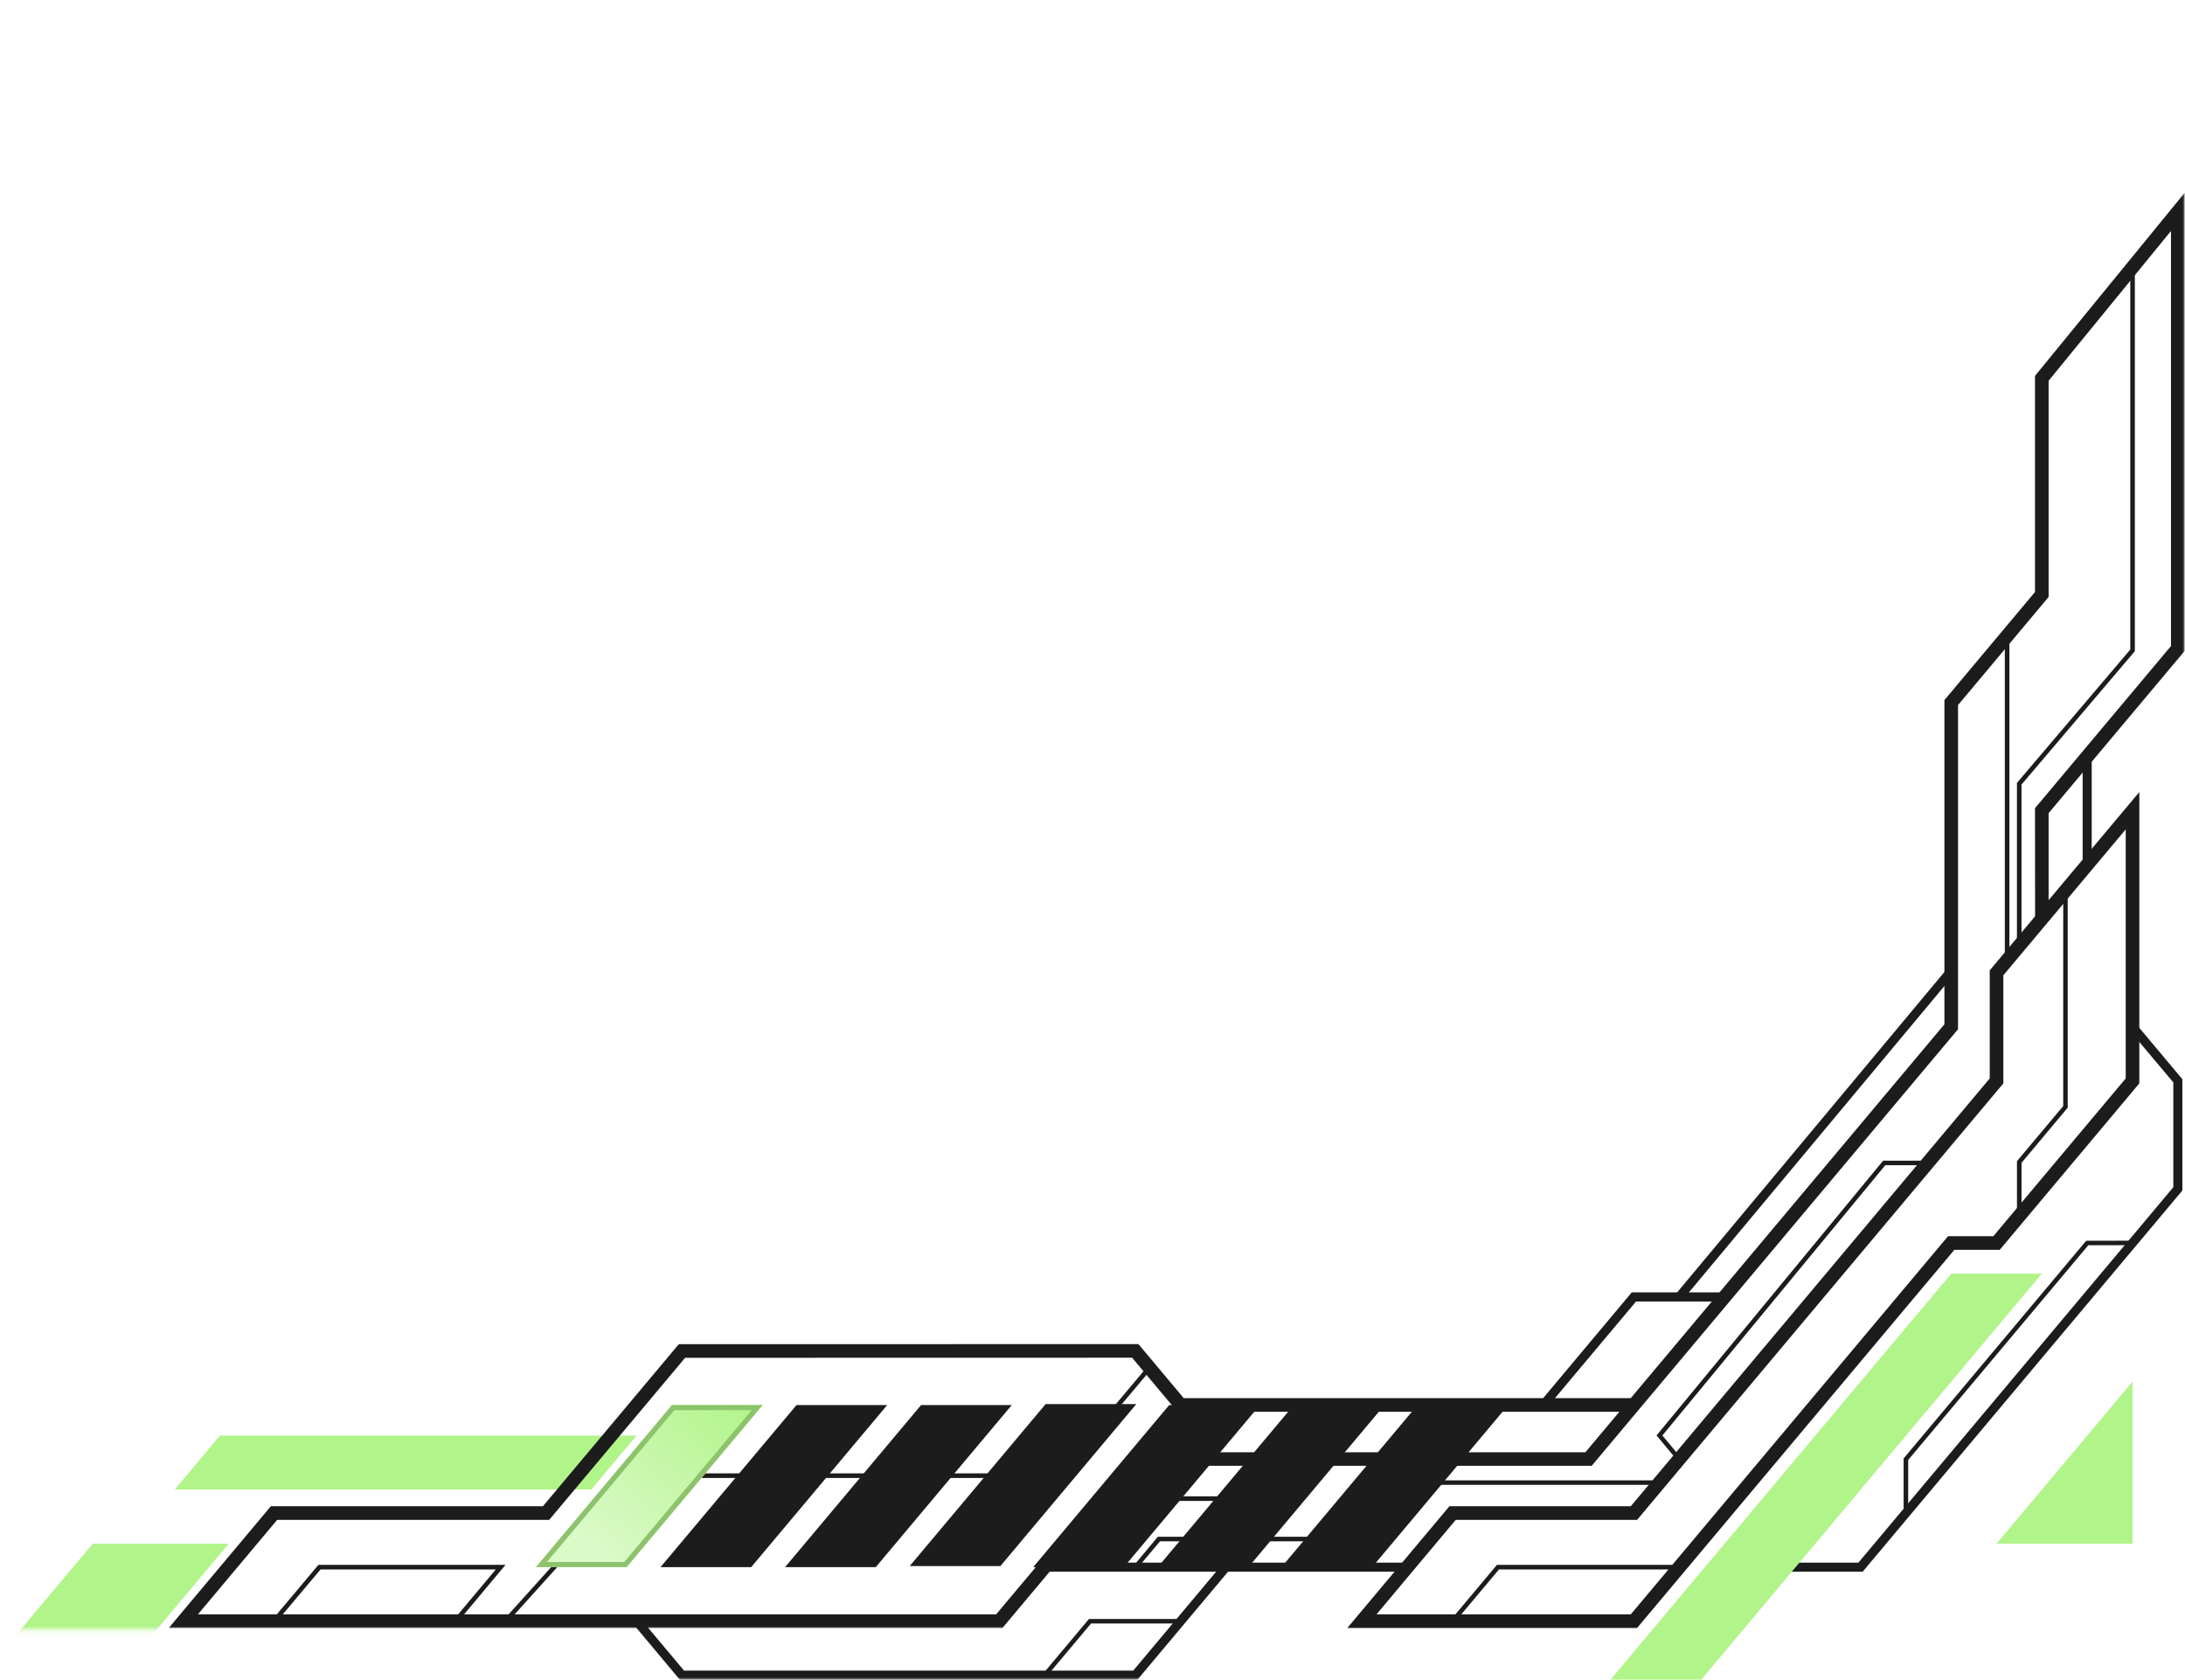 <svg width="428" height="329" viewBox="0 0 428 329" fill="none" xmlns="http://www.w3.org/2000/svg">
    <g filter="url(#filter0_ddi_2057_586)">
        <path d="M34.25 285.724L43.085 275.176H124.688L115.834 285.724H34.25Z" fill="#B1F489" />
    </g>
    <mask id="mask0_2057_586" style="mask-type:luminance" maskUnits="userSpaceOnUse" x="343" y="197" width="85"
        height="113">
        <path d="M428 309.408H343.694V197.305H428V309.408Z" fill="white" />
    </mask>
    <g mask="url(#mask0_2057_586)">
        <path
            d="M418.403 200.541L427.484 211.375V233.175L364.864 307.828H343.959V306.058H364.026L425.714 232.527V212.003L417.032 201.684L418.403 200.541Z"
            fill="url(#paint0_linear_2057_586)" />
    </g>
    <g filter="url(#filter1_ddi_2057_586)">
        <path d="M311.174 328.106L320.047 317.52L382.21 243.457H399.955L328.938 328.106H311.174Z" fill="#B1F489" />
    </g>
    <path
        d="M419.053 155.133V212.194L391.712 244.789H382.821L320.676 318.853H263.92L283.911 295.015H319.439L389.751 211.223V190.051L419.053 155.133ZM416.387 211.223V162.444L392.417 191.022V212.194L320.676 297.681H285.149L269.632 316.187H319.439L381.583 242.124H390.456L416.387 211.223Z"
        fill="url(#paint1_linear_2057_586)" />
    <path d="M275.652 307.829H204.635V306.058H275.652V307.829Z" fill="url(#paint2_linear_2057_586)" />
    <mask id="mask1_2057_586" style="mask-type:luminance" maskUnits="userSpaceOnUse" x="31" y="36" width="397"
        height="284">
        <path d="M428 319.157H31.752V36.46H428V319.157Z" fill="white" />
    </mask>
    <g mask="url(#mask1_2057_586)">
        <path
            d="M427.92 37.774V127.507L401.284 159.264V179.96H398.637L398.618 158.293L425.254 126.536V45.237L401.284 74.577V116.921L383.539 138.093V201.589L311.78 287.095H222.999L196.363 318.853H33.062L53.053 295.015H106.345L132.962 263.277L222.999 263.258L231.871 273.843H319.434L380.874 200.618V137.122L398.618 115.95V73.625L427.92 37.774ZM317.206 276.509H230.634L221.761 265.923L134.199 265.942L107.582 297.681H54.291L38.774 316.187H195.125L221.761 284.448H310.542L317.206 276.509Z"
            fill="url(#paint3_linear_2057_586)" />
    </g>
    <path d="M319.628 253.128H337.811V254.918H320.466L302.968 275.766L301.617 274.624L319.628 253.128Z"
        fill="url(#paint4_linear_2057_586)" />
    <g filter="url(#filter2_ddi_2057_586)">
        <path d="M391.083 296.348L417.719 264.609V296.348H391.083Z" fill="#B1F489" />
    </g>
    <path d="M409.723 168.498H407.952V148.183H409.723V168.498Z" fill="url(#paint5_linear_2057_586)" />
    <mask id="mask2_2057_586" style="mask-type:luminance" maskUnits="userSpaceOnUse" x="0" y="294" width="47"
        height="26">
        <path d="M46.379 319.157H0.304V294.787H46.379V319.157Z" fill="white" />
    </mask>
    <g mask="url(#mask2_2057_586)">
        <g filter="url(#filter3_ddi_2057_586)">
            <path d="M44.801 296.347L27.056 317.519H0.401L18.165 296.347H44.801Z" fill="#B1F489" />
        </g>
    </g>
    <path d="M381.525 189.594L382.877 190.717L329.605 254.595L328.253 253.452L381.525 189.594Z"
        fill="url(#paint6_linear_2057_586)" />
    <mask id="mask3_2057_586" style="mask-type:luminance" maskUnits="userSpaceOnUse" x="119" y="304" width="123"
        height="25">
        <path d="M241.34 329H119.488V304.534H241.34V329Z" fill="white" />
    </mask>
    <g mask="url(#mask3_2057_586)">
        <path
            d="M239.453 306.362L240.824 307.505L222.794 329H133.176L124.037 318.09L125.388 316.948L133.994 327.21H221.975L239.453 306.362Z"
            fill="url(#paint7_linear_2057_586)" />
    </g>
    <path d="M404.148 174.439H405.023V216.954L395.98 227.749V238.145H395.085V227.425L404.148 216.63V174.439Z"
        fill="url(#paint8_linear_2057_586)" />
    <path d="M293.223 306.495H328.922V307.39H293.623L284.884 317.805L284.217 317.234L293.223 306.495Z"
        fill="url(#paint9_linear_2057_586)" />
    <path
        d="M271.596 289.95H325.059V290.826H272.015L262.743 301.888H227.215L222.722 307.238L222.056 306.667L226.796 300.993H262.324L271.596 289.95Z"
        fill="url(#paint10_linear_2057_586)" />
    <path d="M257.524 285.438L258.209 286.009L251.507 293.968H215.999V293.073H251.107L257.524 285.438Z"
        fill="url(#paint11_linear_2057_586)" />
    <path d="M213.298 317.101H231.271V317.976H213.717L204.959 328.41L204.293 327.839L213.298 317.101Z"
        fill="url(#paint12_linear_2057_586)" />
    <path
        d="M62.369 306.495H99.019L89.557 317.805L88.871 317.234L97.116 307.39H62.788L54.029 317.805L53.344 317.234L62.369 306.495Z"
        fill="url(#paint13_linear_2057_586)" />
    <path
        d="M417.281 52.358H418.176V127.544L418.062 127.678L395.976 153.666V185.234H395.081V153.343L395.195 153.209L417.281 127.221V52.358Z"
        fill="url(#paint14_linear_2057_586)" />
    <path d="M393.602 188.242H392.707V124.574H393.602V188.242Z" fill="url(#paint15_linear_2057_586)" />
    <path
        d="M368.868 227.33H377.607V228.225H369.287L325.63 281.154L329.266 285.514L328.6 286.086L324.488 281.154L324.716 280.869L368.868 227.33Z"
        fill="url(#paint16_linear_2057_586)" />
    <path
        d="M417.74 243V243.895H409.058L373.778 285.953V296.348H372.883V285.629L372.998 285.515L408.639 243.019L417.74 243Z"
        fill="url(#paint17_linear_2057_586)" />
    <path
        d="M224.817 267.598L225.502 268.169L207.586 289.474H124.917L99.347 317.805L98.7 317.215L124.517 288.579H207.167L224.817 267.598Z"
        fill="url(#paint18_linear_2057_586)" />
    <path d="M195.952 306.739H178.188L204.824 275H222.588L195.952 306.739Z" fill="#1C1C1C" />
    <path d="M171.551 306.934H153.788L180.424 275.195H198.188L171.551 306.934Z" fill="#1C1C1C" />
    <path d="M147.151 306.934H129.387L156.023 275.195H173.787L147.151 306.934Z" fill="#1C1C1C" />
    <path d="M268.952 306.739H251.188L277.824 275H295.588L268.952 306.739Z" fill="#1C1C1C" />
    <path d="M244.551 306.934H226.788L253.424 275.195H271.188L244.551 306.934Z" fill="#1C1C1C" />
    <path d="M220.151 306.934H202.387L229.023 275.195H246.787L220.151 306.934Z" fill="#1C1C1C" />
    <g filter="url(#filter4_d_2057_586)">
        <path d="M122.751 306.934H104.987L131.623 275.195H149.387L122.751 306.934Z" fill="white" />
        <path d="M122.751 306.934H104.987L131.623 275.195H149.387L122.751 306.934Z"
            fill="url(#paint19_linear_2057_586)" />
        <path d="M106.06 306.434L131.855 275.695H148.313L122.518 306.434H106.06Z"
            stroke="url(#paint20_linear_2057_586)" />
        <path d="M106.06 306.434L131.855 275.695H148.313L122.518 306.434H106.06Z" stroke="black" stroke-opacity="0.2" />
    </g>
    <defs>
        <filter id="filter0_ddi_2057_586" x="21.25" y="269.176" width="116.438" height="36.548"
            filterUnits="userSpaceOnUse" color-interpolation-filters="sRGB">
            <feFlood flood-opacity="0" result="BackgroundImageFix" />
            <feColorMatrix in="SourceAlpha" type="matrix" values="0 0 0 0 0 0 0 0 0 0 0 0 0 0 0 0 0 0 127 0"
                result="hardAlpha" />
            <feOffset dy="7" />
            <feGaussianBlur stdDeviation="6.5" />
            <feColorMatrix type="matrix" values="0 0 0 0 0 0 0 0 0 0 0 0 0 0 0 0 0 0 0.3 0" />
            <feBlend mode="normal" in2="BackgroundImageFix" result="effect1_dropShadow_2057_586" />
            <feColorMatrix in="SourceAlpha" type="matrix" values="0 0 0 0 0 0 0 0 0 0 0 0 0 0 0 0 0 0 127 0"
                result="hardAlpha" />
            <feOffset dy="2" />
            <feGaussianBlur stdDeviation="2" />
            <feColorMatrix type="matrix" values="0 0 0 0 0 0 0 0 0 0 0 0 0 0 0 0 0 0 0.4 0" />
            <feBlend mode="normal" in2="effect1_dropShadow_2057_586" result="effect2_dropShadow_2057_586" />
            <feBlend mode="normal" in="SourceGraphic" in2="effect2_dropShadow_2057_586" result="shape" />
            <feColorMatrix in="SourceAlpha" type="matrix" values="0 0 0 0 0 0 0 0 0 0 0 0 0 0 0 0 0 0 127 0"
                result="hardAlpha" />
            <feOffset dy="-3" />
            <feComposite in2="hardAlpha" operator="arithmetic" k2="-1" k3="1" />
            <feColorMatrix type="matrix" values="0 0 0 0 0 0 0 0 0 0 0 0 0 0 0 0 0 0 0.2 0" />
            <feBlend mode="normal" in2="shape" result="effect3_innerShadow_2057_586" />
        </filter>
        <filter id="filter1_ddi_2057_586" x="298.174" y="237.457" width="114.781" height="110.649"
            filterUnits="userSpaceOnUse" color-interpolation-filters="sRGB">
            <feFlood flood-opacity="0" result="BackgroundImageFix" />
            <feColorMatrix in="SourceAlpha" type="matrix" values="0 0 0 0 0 0 0 0 0 0 0 0 0 0 0 0 0 0 127 0"
                result="hardAlpha" />
            <feOffset dy="7" />
            <feGaussianBlur stdDeviation="6.5" />
            <feColorMatrix type="matrix" values="0 0 0 0 0 0 0 0 0 0 0 0 0 0 0 0 0 0 0.3 0" />
            <feBlend mode="normal" in2="BackgroundImageFix" result="effect1_dropShadow_2057_586" />
            <feColorMatrix in="SourceAlpha" type="matrix" values="0 0 0 0 0 0 0 0 0 0 0 0 0 0 0 0 0 0 127 0"
                result="hardAlpha" />
            <feOffset dy="2" />
            <feGaussianBlur stdDeviation="2" />
            <feColorMatrix type="matrix" values="0 0 0 0 0 0 0 0 0 0 0 0 0 0 0 0 0 0 0.4 0" />
            <feBlend mode="normal" in2="effect1_dropShadow_2057_586" result="effect2_dropShadow_2057_586" />
            <feBlend mode="normal" in="SourceGraphic" in2="effect2_dropShadow_2057_586" result="shape" />
            <feColorMatrix in="SourceAlpha" type="matrix" values="0 0 0 0 0 0 0 0 0 0 0 0 0 0 0 0 0 0 127 0"
                result="hardAlpha" />
            <feOffset dy="-3" />
            <feComposite in2="hardAlpha" operator="arithmetic" k2="-1" k3="1" />
            <feColorMatrix type="matrix" values="0 0 0 0 0 0 0 0 0 0 0 0 0 0 0 0 0 0 0.2 0" />
            <feBlend mode="normal" in2="shape" result="effect3_innerShadow_2057_586" />
        </filter>
        <filter id="filter2_ddi_2057_586" x="378.082" y="258.609" width="52.637" height="57.739"
            filterUnits="userSpaceOnUse" color-interpolation-filters="sRGB">
            <feFlood flood-opacity="0" result="BackgroundImageFix" />
            <feColorMatrix in="SourceAlpha" type="matrix" values="0 0 0 0 0 0 0 0 0 0 0 0 0 0 0 0 0 0 127 0"
                result="hardAlpha" />
            <feOffset dy="7" />
            <feGaussianBlur stdDeviation="6.5" />
            <feColorMatrix type="matrix" values="0 0 0 0 0 0 0 0 0 0 0 0 0 0 0 0 0 0 0.3 0" />
            <feBlend mode="normal" in2="BackgroundImageFix" result="effect1_dropShadow_2057_586" />
            <feColorMatrix in="SourceAlpha" type="matrix" values="0 0 0 0 0 0 0 0 0 0 0 0 0 0 0 0 0 0 127 0"
                result="hardAlpha" />
            <feOffset dy="2" />
            <feGaussianBlur stdDeviation="2" />
            <feColorMatrix type="matrix" values="0 0 0 0 0 0 0 0 0 0 0 0 0 0 0 0 0 0 0.4 0" />
            <feBlend mode="normal" in2="effect1_dropShadow_2057_586" result="effect2_dropShadow_2057_586" />
            <feBlend mode="normal" in="SourceGraphic" in2="effect2_dropShadow_2057_586" result="shape" />
            <feColorMatrix in="SourceAlpha" type="matrix" values="0 0 0 0 0 0 0 0 0 0 0 0 0 0 0 0 0 0 127 0"
                result="hardAlpha" />
            <feOffset dy="-3" />
            <feComposite in2="hardAlpha" operator="arithmetic" k2="-1" k3="1" />
            <feColorMatrix type="matrix" values="0 0 0 0 0 0 0 0 0 0 0 0 0 0 0 0 0 0 0.2 0" />
            <feBlend mode="normal" in2="shape" result="effect3_innerShadow_2057_586" />
        </filter>
        <filter id="filter3_ddi_2057_586" x="-12.6" y="290.348" width="70.4" height="47.172"
            filterUnits="userSpaceOnUse" color-interpolation-filters="sRGB">
            <feFlood flood-opacity="0" result="BackgroundImageFix" />
            <feColorMatrix in="SourceAlpha" type="matrix" values="0 0 0 0 0 0 0 0 0 0 0 0 0 0 0 0 0 0 127 0"
                result="hardAlpha" />
            <feOffset dy="7" />
            <feGaussianBlur stdDeviation="6.5" />
            <feColorMatrix type="matrix" values="0 0 0 0 0 0 0 0 0 0 0 0 0 0 0 0 0 0 0.3 0" />
            <feBlend mode="normal" in2="BackgroundImageFix" result="effect1_dropShadow_2057_586" />
            <feColorMatrix in="SourceAlpha" type="matrix" values="0 0 0 0 0 0 0 0 0 0 0 0 0 0 0 0 0 0 127 0"
                result="hardAlpha" />
            <feOffset dy="2" />
            <feGaussianBlur stdDeviation="2" />
            <feColorMatrix type="matrix" values="0 0 0 0 0 0 0 0 0 0 0 0 0 0 0 0 0 0 0.4 0" />
            <feBlend mode="normal" in2="effect1_dropShadow_2057_586" result="effect2_dropShadow_2057_586" />
            <feBlend mode="normal" in="SourceGraphic" in2="effect2_dropShadow_2057_586" result="shape" />
            <feColorMatrix in="SourceAlpha" type="matrix" values="0 0 0 0 0 0 0 0 0 0 0 0 0 0 0 0 0 0 127 0"
                result="hardAlpha" />
            <feOffset dy="-3" />
            <feComposite in2="hardAlpha" operator="arithmetic" k2="-1" k3="1" />
            <feColorMatrix type="matrix" values="0 0 0 0 0 0 0 0 0 0 0 0 0 0 0 0 0 0 0.2 0" />
            <feBlend mode="normal" in2="shape" result="effect3_innerShadow_2057_586" />
        </filter>
        <filter id="filter4_d_2057_586" x="96.986" y="267.195" width="60.4" height="47.739"
            filterUnits="userSpaceOnUse" color-interpolation-filters="sRGB">
            <feFlood flood-opacity="0" result="BackgroundImageFix" />
            <feColorMatrix in="SourceAlpha" type="matrix" values="0 0 0 0 0 0 0 0 0 0 0 0 0 0 0 0 0 0 127 0"
                result="hardAlpha" />
            <feOffset />
            <feGaussianBlur stdDeviation="4" />
            <feComposite in2="hardAlpha" operator="out" />
            <feColorMatrix type="matrix" values="0 0 0 0 0.694 0 0 0 0 0.957 0 0 0 0 0.537 0 0 0 0.5 0" />
            <feBlend mode="normal" in2="BackgroundImageFix" result="effect1_dropShadow_2057_586" />
            <feBlend mode="normal" in="SourceGraphic" in2="effect1_dropShadow_2057_586" result="shape" />
        </filter>
        <linearGradient id="paint0_linear_2057_586" x1="385.721" y1="200.541" x2="385.721" y2="307.828"
            gradientUnits="userSpaceOnUse">
            <stop stop-color="#1C1C1C" />
        </linearGradient>
        <linearGradient id="paint1_linear_2057_586" x1="341.486" y1="155.133" x2="341.486" y2="318.853"
            gradientUnits="userSpaceOnUse">
            <stop stop-color="#1C1C1C" />
        </linearGradient>
        <linearGradient id="paint2_linear_2057_586" x1="240.144" y1="306.058" x2="240.144" y2="307.829"
            gradientUnits="userSpaceOnUse">
            <stop stop-color="#1C1C1C" />
        </linearGradient>
        <linearGradient id="paint3_linear_2057_586" x1="230.491" y1="37.774" x2="230.491" y2="318.853"
            gradientUnits="userSpaceOnUse">
            <stop stop-color="#1C1C1C" />
        </linearGradient>
        <linearGradient id="paint4_linear_2057_586" x1="319.714" y1="253.128" x2="319.714" y2="275.766"
            gradientUnits="userSpaceOnUse">
            <stop stop-color="#1C1C1C" />
        </linearGradient>
        <linearGradient id="paint5_linear_2057_586" x1="408.837" y1="148.183" x2="408.837" y2="168.498"
            gradientUnits="userSpaceOnUse">
            <stop stop-color="#1C1C1C" />
        </linearGradient>
        <linearGradient id="paint6_linear_2057_586" x1="355.565" y1="189.594" x2="355.565" y2="254.595"
            gradientUnits="userSpaceOnUse">
            <stop stop-color="#1C1C1C" />
        </linearGradient>
        <linearGradient id="paint7_linear_2057_586" x1="182.43" y1="306.362" x2="182.43" y2="329"
            gradientUnits="userSpaceOnUse">
            <stop stop-color="#1C1C1C" />
        </linearGradient>
        <linearGradient id="paint8_linear_2057_586" x1="400.054" y1="174.439" x2="400.054" y2="238.145"
            gradientUnits="userSpaceOnUse">
            <stop stop-color="#1C1C1C" />
        </linearGradient>
        <linearGradient id="paint9_linear_2057_586" x1="306.57" y1="306.495" x2="306.57" y2="317.805"
            gradientUnits="userSpaceOnUse">
            <stop stop-color="#1C1C1C" />
        </linearGradient>
        <linearGradient id="paint10_linear_2057_586" x1="273.557" y1="289.95" x2="273.557" y2="307.238"
            gradientUnits="userSpaceOnUse">
            <stop stop-color="#1C1C1C" />
        </linearGradient>
        <linearGradient id="paint11_linear_2057_586" x1="237.104" y1="285.438" x2="237.104" y2="293.968"
            gradientUnits="userSpaceOnUse">
            <stop stop-color="#1C1C1C" />
        </linearGradient>
        <linearGradient id="paint12_linear_2057_586" x1="217.782" y1="317.101" x2="217.782" y2="328.41"
            gradientUnits="userSpaceOnUse">
            <stop stop-color="#1C1C1C" />
        </linearGradient>
        <linearGradient id="paint13_linear_2057_586" x1="76.182" y1="306.495" x2="76.182" y2="317.805"
            gradientUnits="userSpaceOnUse">
            <stop stop-color="#1C1C1C" />
        </linearGradient>
        <linearGradient id="paint14_linear_2057_586" x1="406.628" y1="52.358" x2="406.628" y2="185.234"
            gradientUnits="userSpaceOnUse">
            <stop stop-color="#1C1C1C" />
        </linearGradient>
        <linearGradient id="paint15_linear_2057_586" x1="393.154" y1="124.574" x2="393.154" y2="188.242"
            gradientUnits="userSpaceOnUse">
            <stop stop-color="#1C1C1C" />
        </linearGradient>
        <linearGradient id="paint16_linear_2057_586" x1="351.047" y1="227.33" x2="351.047" y2="286.086"
            gradientUnits="userSpaceOnUse">
            <stop stop-color="#1C1C1C" />
        </linearGradient>
        <linearGradient id="paint17_linear_2057_586" x1="395.312" y1="243" x2="395.312" y2="296.348"
            gradientUnits="userSpaceOnUse">
            <stop stop-color="#1C1C1C" />
        </linearGradient>
        <linearGradient id="paint18_linear_2057_586" x1="162.101" y1="267.598" x2="162.101" y2="317.805"
            gradientUnits="userSpaceOnUse">
            <stop stop-color="#1C1C1C" />
        </linearGradient>
        <linearGradient id="paint19_linear_2057_586" x1="123" y1="307" x2="149.5" y2="275.5"
            gradientUnits="userSpaceOnUse">
            <stop stop-color="#B1F489" stop-opacity="0.48" />
            <stop offset="1" stop-color="#B1F489" />
        </linearGradient>
        <linearGradient id="paint20_linear_2057_586" x1="122" y1="308.5" x2="148" y2="276"
            gradientUnits="userSpaceOnUse">
            <stop stop-color="#B1F489" />
            <stop offset="0.748" stop-color="#B1F489" />
        </linearGradient>
    </defs>
</svg>
